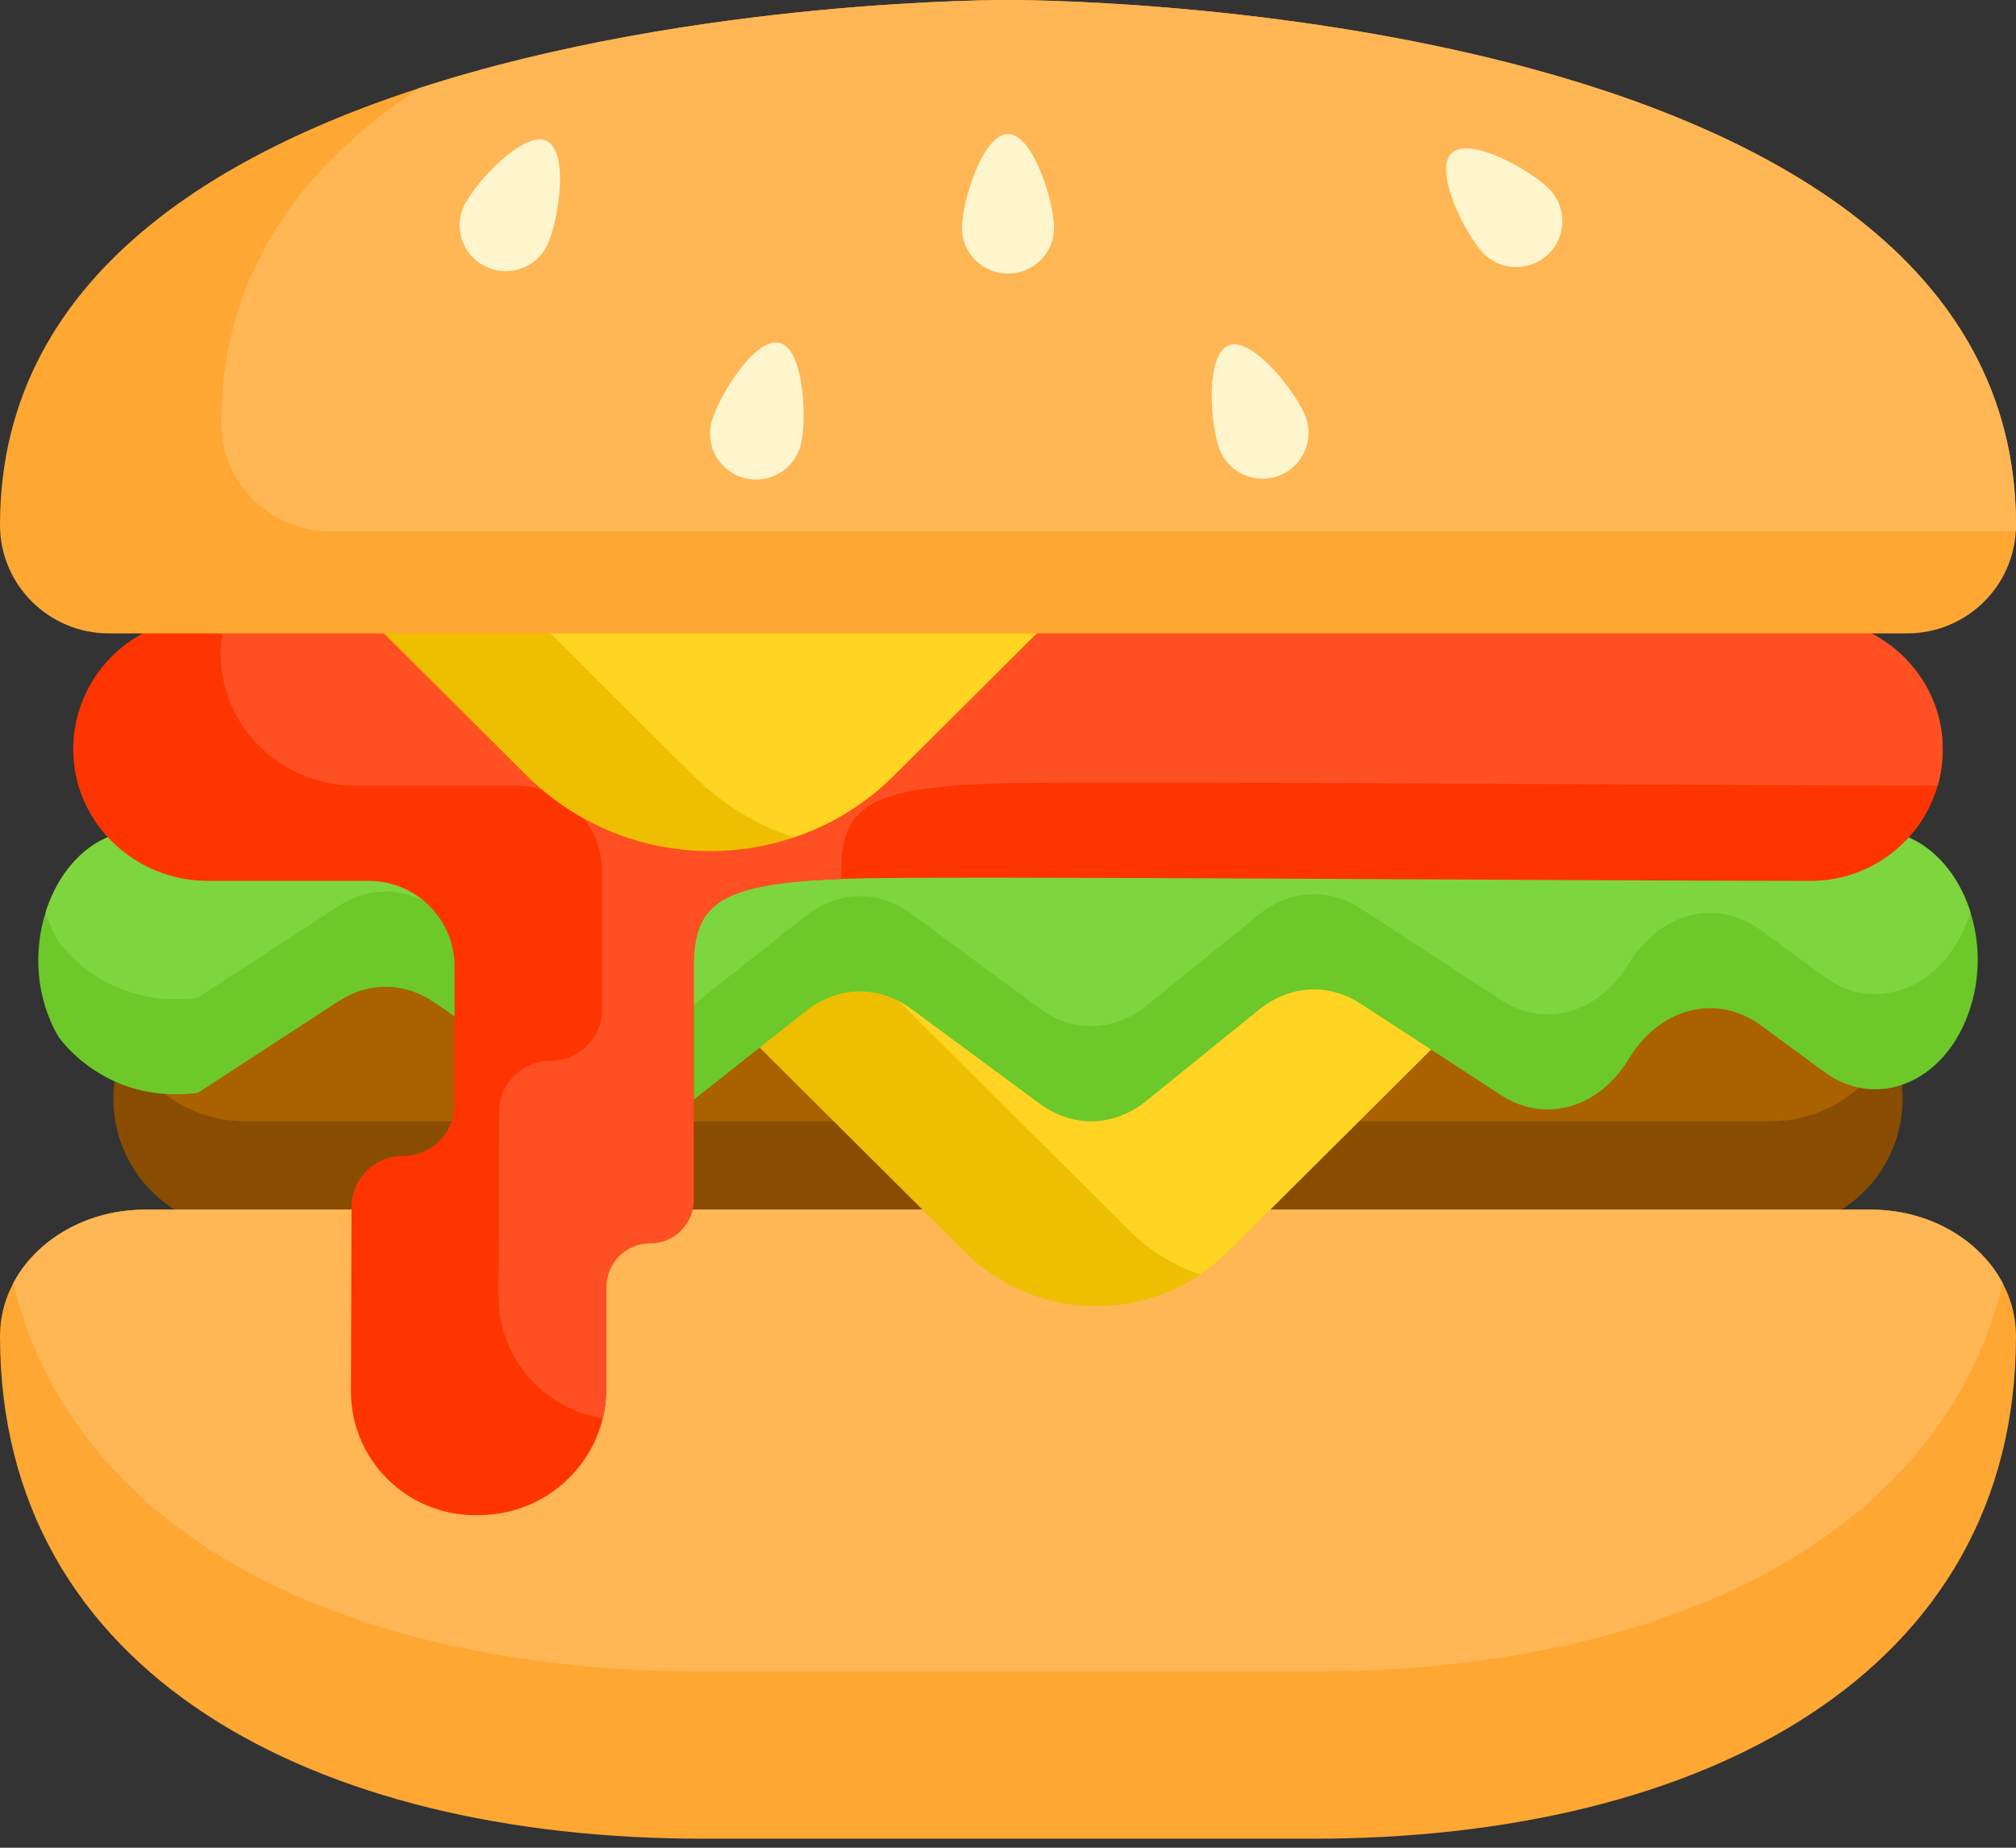 <svg width="48" height="44" viewBox="0 0 48 44" fill="none" xmlns="http://www.w3.org/2000/svg">
<rect x="0" y="0" width="48" height="44" fill="#333333" stroke="none"/>
<path d="M45.3 26.167C45.3 27.031 44.949 27.812 44.381 28.377C43.812 28.943 43.027 29.293 42.161 29.293H5.839C4.106 29.293 2.7 27.894 2.7 26.167C2.7 25.704 2.8 25.266 2.981 24.872C3.137 24.531 3.353 24.221 3.619 23.956C4.188 23.391 4.973 23.041 5.839 23.041H42.161C43.43 23.041 44.524 23.791 45.019 24.872C45.205 25.278 45.301 25.72 45.3 26.167Z" fill="#884D00"/>
<path d="M45.019 24.872C44.862 25.212 44.646 25.521 44.381 25.786C43.812 26.352 43.027 26.701 42.161 26.701H5.839C4.571 26.701 3.477 25.951 2.981 24.872C3.137 24.531 3.353 24.221 3.619 23.956C4.188 23.391 4.973 23.041 5.839 23.041H42.161C43.43 23.041 44.524 23.791 45.019 24.872Z" fill="#AA6100"/>
<path d="M48 31.816C48 35.843 46.127 38.836 43.1 40.821C40.072 42.807 35.89 43.785 31.271 43.785H16.729C7.49 43.785 0 39.871 0 31.816C0 31.367 0.112 30.941 0.315 30.559C0.487 30.232 0.724 29.938 1.012 29.687C1.637 29.142 2.501 28.805 3.454 28.805H44.546C45.938 28.805 47.138 29.524 47.685 30.559C47.888 30.942 48 31.367 48 31.816Z" fill="#FFA733"/>
<path d="M47.685 30.559C47.033 33.24 45.4 35.329 43.1 36.837C40.072 38.823 35.89 39.802 31.271 39.802H16.729C8.601 39.802 1.827 36.772 0.315 30.559C0.487 30.232 0.724 29.938 1.012 29.687C1.637 29.142 2.501 28.805 3.454 28.805H44.546C45.938 28.805 47.138 29.524 47.685 30.559Z" fill="#FFB655"/>
<path d="M37.349 21.73L29.228 29.815C29.028 30.014 28.81 30.193 28.576 30.351C26.857 31.51 24.501 31.332 22.978 29.815L14.857 21.73H37.349Z" fill="#EEBF00"/>
<path d="M37.349 21.73L29.228 29.815C29.028 30.014 28.81 30.193 28.576 30.351C27.937 30.134 27.357 29.774 26.881 29.298L19.281 21.73H37.349Z" fill="#FFD422"/>
<path d="M47.089 22.858C47.089 23.281 47.018 23.715 46.866 24.137C46.27 25.794 44.673 26.437 43.429 25.522L41.937 24.425C40.896 23.658 39.568 23.972 38.815 25.163L38.751 25.263C38.028 26.408 36.767 26.748 35.738 26.078L32.397 23.902C31.626 23.401 30.702 23.455 29.972 24.047L27.294 26.215C26.525 26.838 25.546 26.864 24.756 26.282L21.702 24.028C20.921 23.452 19.953 23.471 19.187 24.077L16.406 26.276C15.66 26.866 14.721 26.899 13.949 26.366L10.348 23.875C9.64 23.385 8.786 23.372 8.068 23.839L4.709 26.026C2.473 26.313 1.385 24.677 1.385 24.677C0.849 23.75 0.795 22.652 1.085 21.73C1.43 20.628 2.264 19.779 3.349 19.779H44.652C45.716 19.779 46.566 20.615 46.915 21.725C47.031 22.091 47.089 22.473 47.089 22.858Z" fill="#6DC82A"/>
<path d="M46.915 21.725C46.9 21.773 46.884 21.821 46.866 21.869C46.27 23.527 44.674 24.17 43.429 23.255L41.937 22.157C40.896 21.391 39.568 21.705 38.815 22.895L38.751 22.997C38.028 24.141 36.767 24.481 35.738 23.811L32.397 21.635C31.626 21.133 30.702 21.188 29.972 21.78L27.294 23.949C26.525 24.572 25.546 24.597 24.756 24.015L21.702 21.761C20.921 21.184 19.953 21.204 19.187 21.809L16.406 24.009C15.66 24.598 14.721 24.633 13.949 24.099L10.348 21.608C9.64 21.117 8.786 21.104 8.068 21.572L4.709 23.758C2.473 24.046 1.385 22.41 1.385 22.41C1.261 22.194 1.16 21.966 1.085 21.73C1.43 20.628 2.264 19.778 3.349 19.778H44.652C45.716 19.779 46.566 20.615 46.915 21.725Z" fill="#7ED63E"/>
<path d="M46.255 17.779C46.262 18.093 46.221 18.406 46.135 18.709C45.758 20.018 44.546 20.977 43.109 20.977C37.469 20.977 22.447 20.85 20.181 20.925C20.13 20.927 20.079 20.929 20.029 20.93C17.168 21.038 16.517 21.494 16.517 23.013V28.57C16.517 28.855 16.4 29.115 16.212 29.302C16.116 29.399 16.001 29.475 15.875 29.527C15.749 29.579 15.614 29.606 15.477 29.605C14.903 29.605 14.437 30.069 14.437 30.641V33.062C14.437 33.307 14.408 33.545 14.351 33.775C14.03 35.098 12.831 36.08 11.391 36.08H11.314C9.676 36.08 8.351 34.756 8.356 33.126L8.37 28.745C8.37 28.585 8.402 28.426 8.463 28.279C8.525 28.131 8.616 27.997 8.73 27.884C8.843 27.77 8.979 27.681 9.127 27.619C9.276 27.558 9.435 27.527 9.596 27.527C10.273 27.527 10.823 26.98 10.823 26.306V23.013C10.823 21.888 9.908 20.977 8.778 20.977H4.95C3.228 20.977 1.779 19.623 1.744 17.908C1.709 16.148 3.131 14.71 4.891 14.71H43.047C44.77 14.71 46.221 16.064 46.255 17.779Z" fill="#FF3501"/>
<path d="M46.255 17.779C46.262 18.093 46.221 18.406 46.135 18.709C40.164 18.703 25.897 18.585 23.694 18.657C20.704 18.755 20.029 19.201 20.029 20.746V20.93C17.168 21.038 16.517 21.494 16.517 23.013V28.57C16.517 28.855 16.4 29.115 16.212 29.302C16.116 29.399 16.001 29.475 15.875 29.527C15.749 29.579 15.614 29.606 15.477 29.605C14.903 29.605 14.437 30.069 14.437 30.641V33.062C14.437 33.307 14.408 33.545 14.351 33.775C12.94 33.548 11.864 32.327 11.869 30.858L11.882 26.478C11.883 26.318 11.914 26.159 11.976 26.012C12.038 25.864 12.129 25.73 12.242 25.617C12.356 25.504 12.491 25.414 12.64 25.353C12.789 25.291 12.948 25.26 13.109 25.26C13.786 25.26 14.336 24.713 14.336 24.039V20.746C14.336 19.621 13.42 18.71 12.29 18.71H8.463C6.741 18.71 5.292 17.356 5.257 15.641C5.25 15.327 5.291 15.013 5.378 14.71H43.047C44.77 14.71 46.221 16.064 46.255 17.779Z" fill="#FF5023"/>
<path d="M28.253 11.525L21.291 18.461C20.593 19.156 19.771 19.65 18.895 19.943C16.734 20.669 14.252 20.175 12.532 18.461L5.567 11.525H28.253Z" fill="#EEBF00"/>
<path d="M28.253 11.525L21.291 18.461C20.593 19.156 19.771 19.65 18.895 19.943C18.019 19.65 17.197 19.156 16.5 18.461L9.534 11.525H28.253Z" fill="#FFD422"/>
<path d="M48 12.501C48 12.553 47.998 12.603 47.995 12.654C47.959 13.285 47.69 13.88 47.241 14.327C47 14.567 46.715 14.757 46.4 14.887C46.085 15.017 45.748 15.083 45.407 15.083H2.593C1.161 15.083 0 13.926 0 12.501C0 9.407 1.44 7.078 3.615 5.327C5.381 3.904 7.631 2.861 9.986 2.097C16.577 -0.04 24 5.19242e-05 24 5.19242e-05C24 5.19242e-05 48 -0.129 48 12.501Z" fill="#FFA733"/>
<path d="M48 12.501C48 12.553 47.998 12.603 47.995 12.654H7.862C6.431 12.654 5.269 11.497 5.269 10.072C5.269 6.978 6.71 4.649 8.885 2.897C9.234 2.616 9.602 2.35 9.986 2.097C16.577 -0.04 24 5.19242e-05 24 5.19242e-05C24 5.19242e-05 48 -0.129 48 12.501Z" fill="#FFB655"/>
<path d="M36.9 4.516C37.316 4.955 37.297 5.646 36.856 6.061C36.416 6.475 35.721 6.456 35.305 6.017C34.889 5.579 34.123 4.059 34.563 3.645C35.004 3.23 36.484 4.078 36.9 4.516ZM31.084 9.916C31.301 10.479 31.019 11.111 30.453 11.327C29.888 11.543 29.253 11.262 29.036 10.699C28.819 10.136 28.691 8.44 29.256 8.224C29.822 8.008 30.867 9.352 31.084 9.916ZM25.097 5.422C25.097 6.026 24.606 6.515 24 6.515C23.394 6.515 22.903 6.026 22.903 5.422C22.903 4.819 23.394 3.191 24 3.191C24.606 3.191 25.097 4.819 25.097 5.422ZM19.064 10.6C18.913 11.184 18.314 11.536 17.728 11.385C17.141 11.234 16.788 10.638 16.94 10.054C17.091 9.47 17.976 8.016 18.563 8.166C19.149 8.317 19.216 10.016 19.064 10.6ZM13.028 5.841C12.764 6.384 12.108 6.611 11.563 6.348C11.017 6.085 10.789 5.432 11.053 4.889C11.318 4.346 12.473 3.094 13.018 3.357C13.563 3.62 13.293 5.299 13.028 5.841Z" fill="#FFF5CC"/>
</svg>

